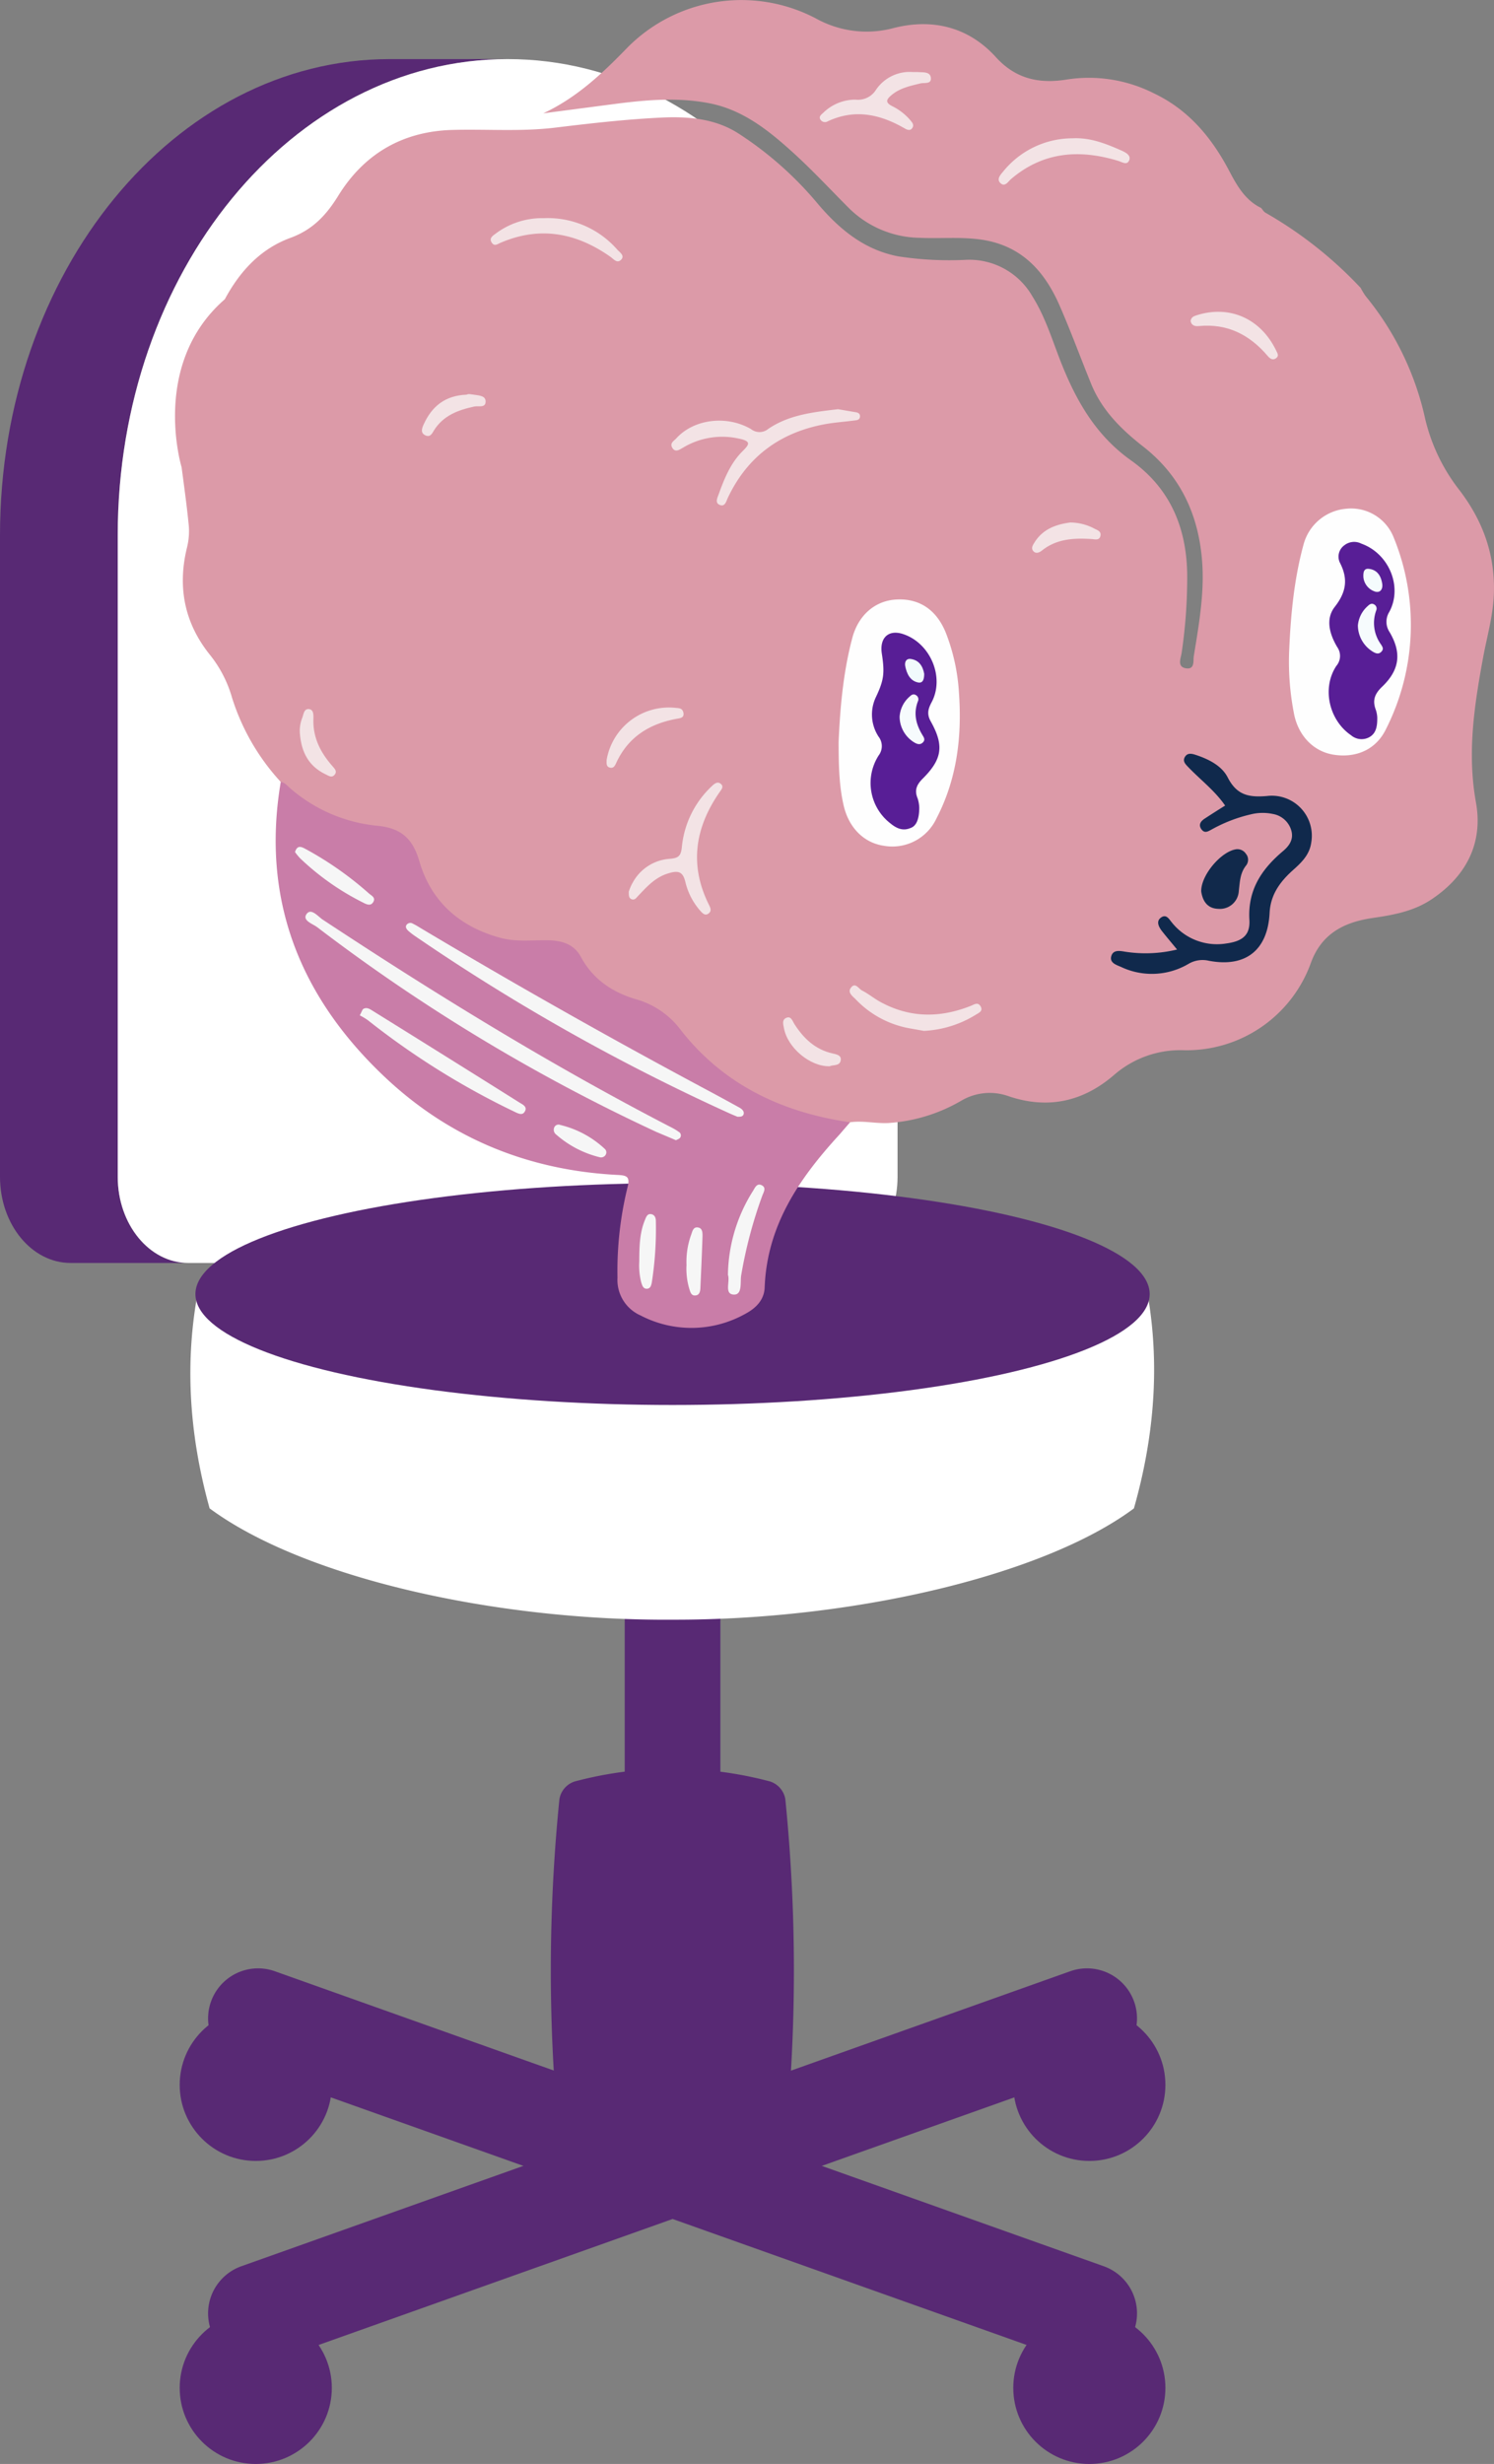 <svg xmlns="http://www.w3.org/2000/svg" viewBox="0 0 320.17 527.89"><rect x="0" y="0" width="320.17" height="527.89" fill="#808080" stroke="none"/><defs><style>.cls-1{fill:#582974;}.cls-2{fill:#fff;}.cls-3{isolation:isolate;}.cls-4{fill:#dc9aa8;}.cls-5{fill:#c97da8;}.cls-6{fill:#fefefe;}.cls-7{fill:#10294c;}.cls-8{fill:#f3e3e5;}.cls-9{fill:#11294b;}.cls-10{fill:#f6f6f6;}.cls-11{fill:#581e96;}.cls-12{fill:#f6fbfd;}.cls-13{fill:#f4fbfd;}.cls-14{fill:#f1fafc;}</style></defs><g id="Camada_2" data-name="Camada 2"><g id="Layer_1" data-name="Layer 1"><rect class="cls-1" x="133.88" y="307.11" width="20.5" height="98.3"/><path class="cls-1" d="M165,381.66a81.19,81.19,0,0,0-41.81,0,4.81,4.81,0,0,0-3.31,3.82,366.72,366.72,0,0,0,0,73.33,4.84,4.84,0,0,0,3.31,3.83,81.41,81.41,0,0,0,41.81,0,4.85,4.85,0,0,0,3.3-3.83,366.72,366.72,0,0,0,0-73.33A4.82,4.82,0,0,0,165,381.66Z"/><path class="cls-2" d="M243,323.17c-19.46,14.46-60.42,23.92-98.71,23.84-38.18.28-79.27-9-99.37-23.85-4.54-16.31-5.48-32.5-2.08-48.54a6.71,6.71,0,0,1,5.48-4.24q95.82-4.77,191.64,0a6.68,6.68,0,0,1,5.48,4.24C248.71,290.66,247.64,306.85,243,323.17Z"/><g class="cls-3"><path class="cls-1" d="M108.79,12.66H83.56C37.41,12.66,0,58.33,0,114.67V252.12c0,10.19,6.77,18.46,15.12,18.46H40.35c-8.35,0-15.12-8.27-15.12-18.46V114.67C25.23,58.33,62.64,12.66,108.79,12.66Z"/><path class="cls-2" d="M108.79,12.66c46.15,0,83.56,45.67,83.56,102V252.12c0,10.19-6.77,18.46-15.13,18.46H40.35c-8.35,0-15.12-8.27-15.12-18.46V114.67C25.23,58.33,62.64,12.66,108.79,12.66Z"/></g><ellipse class="cls-1" cx="144.13" cy="277.25" rx="102.25" ry="23.76"/><path class="cls-1" d="M55.31,506.35a10.72,10.72,0,0,1-3.59-20.82l177.63-63.2a10.72,10.72,0,1,1,7.19,20.2L58.91,505.73A10.82,10.82,0,0,1,55.31,506.35Z"/><path class="cls-1" d="M233,506.35a10.78,10.78,0,0,1-3.6-.62L51.72,442.53a10.72,10.72,0,1,1,7.19-20.2l177.63,63.2A10.72,10.72,0,0,1,233,506.35Z"/><circle class="cls-1" cx="54.81" cy="511.59" r="16.3"/><circle class="cls-1" cx="54.81" cy="446.67" r="16.3"/><circle class="cls-1" cx="233.45" cy="511.59" r="16.3"/><circle class="cls-1" cx="233.45" cy="446.67" r="16.3"/><path class="cls-4" d="M38.92,100.11s-6.75-22.08,9.26-36c3.23-6,7.67-10.85,14.17-13.19C67,49.19,69.89,46.13,72.45,42c5.53-9,13.77-13.85,24.44-14.16,7.38-.21,14.76.4,22.14-.5s15-1.77,22.57-2.14c5.69-.28,11.49.14,16.52,3.31a75.5,75.5,0,0,1,17.19,15.21c4.61,5.42,9.94,9.84,17.23,11.21a71.83,71.83,0,0,0,14.43.74,15.58,15.58,0,0,1,14.27,7.81c2.55,4.05,4,8.55,5.69,13,3.32,8.69,7.55,16.54,15.43,22.14,8.81,6.25,12.25,15.24,12.06,25.89A109.75,109.75,0,0,1,253.21,140c-.17,1.05-1,2.88.95,3.18s1.52-1.64,1.67-2.58c1.21-7.45,2.56-14.85,1.57-22.53-1.17-9.2-5.12-16.68-12.35-22.35-4.73-3.7-8.89-7.79-11.2-13.45s-4.39-11.39-6.86-17c-3.32-7.52-8.44-12.91-17.19-14-4.25-.53-8.46-.12-12.69-.32A22,22,0,0,1,182,44.66c-4-4-7.94-8.26-12.18-12.09-5.2-4.7-10.7-9.09-17.87-10.46-6.75-1.3-13.51-.71-20.26.17l-15.27,2c7.08-3.3,12.54-8.42,17.86-13.9a34.36,34.36,0,0,1,40.55-6.44A22.35,22.35,0,0,0,191.54,6c8.37-2.12,16.05-.18,21.87,6.23,4.36,4.81,9.49,5.74,15.25,4.8A30.85,30.85,0,0,1,247.29,20c7.43,3.53,12.39,9.48,16.16,16.66,1.62,3.08,3.4,6.25,6.81,7.89.32.36.57.84,1,1.06A87.09,87.09,0,0,1,291.6,61.69a15,15,0,0,0,1.07,1.76,62.53,62.53,0,0,1,12.76,26.32,39.5,39.5,0,0,0,7.38,15.3c5,6.57,7.64,13.83,7.33,22.22-.17,4.68-1.48,9.1-2.31,13.61-1.89,10.29-3.44,20.4-1.53,31,1.56,8.66-2,15.74-9.47,20.75-3.83,2.57-8.1,3.35-12.51,4-6.05.86-11,3.2-13.36,9.55A28.3,28.3,0,0,1,253.66,225a21.65,21.65,0,0,0-14.92,5.31c-6.66,5.75-14.23,7.37-22.55,4.56a12,12,0,0,0-10.17.94,35.53,35.53,0,0,1-15.65,4.79c-2.77.13-5.47-.55-8.2-.16a4.13,4.13,0,0,1-3.16.2c-12.86-2.25-23.95-7.82-32.37-18A24.4,24.4,0,0,0,135,214.51c-4.41-1.4-8.26-3.88-10.56-8.08-1.67-3.06-4.26-4.19-7.52-4.31a43.84,43.84,0,0,0-4.44,0c-5.51.35-10.2-1.77-14.58-4.8-4.85-3.35-7.64-8.15-9.25-13.68-1-3.53-3.14-5.57-6.9-5.81a25.58,25.58,0,0,1-7-1.37c-5.48-2-10.94-4.06-14.64-9a47.62,47.62,0,0,1-10.39-18,26.1,26.1,0,0,0-4.71-9.14c-5.52-6.85-7-14.59-4.94-23a14.42,14.42,0,0,0,.33-5.26C40,108.07,39.44,104.09,38.92,100.11Z"/><path class="cls-5" d="M182.17,240.45c-14.78-2.16-27.44-8.19-36.69-20.31A18.12,18.12,0,0,0,136,214c-5-1.54-9-4.33-11.52-9-1.63-3-4.51-3.56-7.57-3.56-3.24,0-6.49.35-9.69-.52-8.75-2.38-14.84-7.76-17.37-16.46-1.42-4.88-4-7.09-9.06-7.55A33.41,33.41,0,0,1,62.32,169c-.67-.55-1.2-1.33-2.15-1.49-4.28,25.31,4.2,46.25,22.48,63.41,13.85,13,30.62,19.81,49.64,20.8,2,.1,2.81.31,2.18,2.69a75.26,75.26,0,0,0-2.14,19.34,8.3,8.3,0,0,0,4.93,8.07,23.62,23.62,0,0,0,22.41-.31c2.23-1.18,4.1-2.93,4.2-5.69.5-13.28,7.43-23.38,16-32.71C180.64,242.22,181.4,241.33,182.17,240.45Z"/><path class="cls-6" d="M276.26,139.77a57.73,57.73,0,0,0,1.13,13.54c1.05,4.58,4.29,7.76,8.48,8.39,4.75.72,9-1.08,11.13-5.45a49.47,49.47,0,0,0,1.64-41.18A9.81,9.81,0,0,0,288.43,109a10.36,10.36,0,0,0-9.09,7.72C277.17,124.66,276.55,132.8,276.26,139.77Z"/><path class="cls-6" d="M179.72,158.92c0,5.88.19,9.8,1.08,13.66,1.1,4.77,4.35,8,8.6,8.62a10.43,10.43,0,0,0,11.26-5.8c4.41-8.45,5.52-17.55,4.85-26.93a42.06,42.06,0,0,0-2.82-12.91c-2-4.95-5.73-7.43-10.71-7.11-4.46.28-8,3.32-9.31,8.16C180.55,144.54,180,152.68,179.72,158.92Z"/><path class="cls-7" d="M252.25,203.43a28.52,28.52,0,0,1-11.18.46c-1.07-.18-2.43-.42-2.87.82-.55,1.54,1,2,2,2.43a15.45,15.45,0,0,0,14.47-.62,5.92,5.92,0,0,1,4.41-.68c7.85,1.49,12.6-2.26,13-10.25.2-4,2.33-6.79,5.12-9.27,1.78-1.59,3.44-3.23,3.8-5.78a8.57,8.57,0,0,0-9.47-10c-4,.34-6.5-.22-8.44-4-1.28-2.5-4.09-3.91-6.88-4.82-.89-.29-1.81-.46-2.33.54-.44.85.16,1.46.73,2.05,2.63,2.75,5.73,5.07,7.94,8.28-1.6,1-3,1.89-4.42,2.82-.8.54-1.35,1.28-.68,2.23s1.37.52,2.11.13a32,32,0,0,1,8.5-3.3,10.57,10.57,0,0,1,4.68-.09,5,5,0,0,1,4,3.57c.52,1.86-.41,3.23-1.77,4.38-4.57,3.85-7.6,8.3-7.22,14.74.2,3.34-1.57,4.62-5,5.07a12.35,12.35,0,0,1-11.58-4.46c-.61-.71-1.18-1.91-2.33-1.12s-.52,2,.11,2.84C249.93,200.66,251,201.9,252.25,203.43Z"/><path class="cls-8" d="M179.6,87.67c-5.37.63-10.58,1.21-15,4.25a2.93,2.93,0,0,1-3.67,0c-5.28-3.05-12.28-2.11-16,2-.5.54-1.44,1-.87,2,.69,1.14,1.6.37,2.3,0A16.29,16.29,0,0,1,158.48,94c2.65.56,2,1.32.65,2.67-2.58,2.57-3.9,5.87-5.11,9.21-.29.8-.86,1.87.26,2.31s1.37-.85,1.71-1.56C160.08,98,166.89,92.88,176.16,91c2.3-.47,4.67-.62,7-.92.49-.06,1-.1,1.13-.72.11-.78-.46-1-1.08-1.07Z"/><path class="cls-8" d="M134.75,191c0,.86,0,1.37.53,1.62.71.34,1.08-.26,1.46-.66,1.9-2,3.65-4,6.51-4.86,2-.59,3.06-.47,3.61,1.79a14.39,14.39,0,0,0,3.21,6.24c.46.5,1,1.14,1.74.61s.47-1.19.15-1.83c-4.28-8.53-3.05-16.54,2.24-24.18.39-.56,1-1.21.25-1.81s-1.45.07-2,.6a20.6,20.6,0,0,0-6.33,13c-.2,1.93-.79,2.3-2.48,2.47a9.77,9.77,0,0,0-8.09,5.19C135.18,189.79,134.93,190.54,134.75,191Z"/><path class="cls-8" d="M195.67,15.44a8.72,8.72,0,0,0-7.91,3.75,4.56,4.56,0,0,1-4.41,2.16,9.83,9.83,0,0,0-6.93,2.82c-.46.41-1,.8-.6,1.46a1.16,1.16,0,0,0,1.58.36c5.84-2.73,11.28-1.5,16.56,1.57.54.31,1.18.48,1.57-.16s0-1.11-.4-1.59a12.19,12.19,0,0,0-3.93-3.07c-1.52-.77-1.27-1.41-.2-2.32,1.8-1.54,4-2,6.21-2.54.88-.22,2.39.21,2.28-1.16s-1.57-1.2-2.64-1.27C196.46,15.42,196.07,15.44,195.67,15.44Z"/><path class="cls-8" d="M229.88,29.63A19.14,19.14,0,0,0,215,36.73c-.64.76-1.5,1.69-.56,2.54s1.64-.4,2.21-.89c6.91-5.9,14.69-6.44,23-3.91.81.25,1.86,1,2.33-.1s-.78-1.72-1.58-2.09C237,30.78,233.66,29.44,229.88,29.63Z"/><path class="cls-8" d="M116.56,46.74a16.57,16.57,0,0,0-10.4,3.36c-.69.49-1.36,1-.78,1.88s1.24.31,1.85.05c8.46-3.64,16.26-2.18,23.6,3,.66.47,1.42,1.49,2.27.62s-.25-1.56-.79-2.14A19.79,19.79,0,0,0,116.56,46.74Z"/><path class="cls-8" d="M198,220.86a23.22,23.22,0,0,0,11.15-3.48c.65-.4,1.57-.77,1-1.77s-1.38-.4-2.08-.12c-6.67,2.66-13.22,2.62-19.58-.93-1.28-.72-2.43-1.68-3.74-2.34-.73-.37-1.48-1.89-2.42-.57-.74,1,.39,1.79,1.05,2.45a21.07,21.07,0,0,0,11.47,6.2Z"/><path class="cls-9" d="M257.43,191c.29,2,1.29,3.64,3.63,3.71a4.05,4.05,0,0,0,4.42-3.83c.24-2,.26-3.86,1.6-5.5a2,2,0,0,0-.09-2.48,2.17,2.17,0,0,0-2.3-.91C261.47,182.65,257.32,187.64,257.43,191Z"/><path class="cls-8" d="M255.15,68.75c.16,1,.94,1.19,1.75,1.11,6.12-.6,10.9,1.85,14.78,6.41.45.54,1.06,1,1.77.49s.32-1.07.06-1.61c-3.31-6.9-10-9.89-17.15-7.58C255.78,67.76,255.26,68,255.15,68.75Z"/><path class="cls-8" d="M130,162.82c0,.68-.12,1.37.61,1.61.92.3,1.22-.48,1.49-1.07,2.61-5.58,7.22-8.35,13.08-9.39.71-.12,1.44-.24,1.29-1.2s-.81-1.06-1.53-1.1A13.55,13.55,0,0,0,130,162.82Z"/><path class="cls-8" d="M229.35,111.94c-2.81.38-5.77,1.28-7.63,4.24-.35.57-.83,1.24-.28,1.89s1.33.3,1.85-.12c3.18-2.54,6.87-2.7,10.67-2.46.71.05,1.73.37,1.89-.8.13-.87-.7-1.12-1.29-1.42A11.14,11.14,0,0,0,229.35,111.94Z"/><path class="cls-8" d="M64.25,156.89c.26,4,1.73,7.18,5.52,9,.6.28,1.28.81,1.88.16.74-.8,0-1.41-.48-2-2.53-2.89-4.17-6.14-4-10.11,0-.79.05-1.82-.85-2-1.16-.2-1.24,1-1.52,1.78A7.58,7.58,0,0,0,64.25,156.89Z"/><path class="cls-8" d="M177.8,228.44c.75-.36,2.1,0,2.36-1.2s-1-1.37-1.75-1.55c-3.71-.84-6.18-3.2-8.16-6.28-.42-.65-.73-1.92-1.91-1.26-.79.44-.47,1.42-.33,2.17C168.82,224.53,173.63,228.54,177.8,228.44Z"/><path class="cls-8" d="M100,84.56c-4.57.16-7.47,2.48-9.23,6.42-.39.86-.68,1.79.39,2.29s1.45-.43,1.84-1.06c2-3.2,5.19-4.37,8.63-5.11.9-.19,2.38.34,2.44-1s-1.4-1.36-2.46-1.53C101,84.51,100.43,84.31,100,84.56Z"/><path class="cls-10" d="M144.86,244.29c.28-.16.69-.27.89-.54a.86.86,0,0,0-.31-1.27,11,11,0,0,0-1.51-.91C118.09,228.22,93.37,213,69.12,197c-1-.69-2.47-2.54-3.43-1.16s1.31,2.07,2.28,2.8a390.66,390.66,0,0,0,72.69,43.87C142,243.08,143.36,243.64,144.86,244.29Z"/><path class="cls-10" d="M158.05,239.26c.61,0,1.16,0,1.32-.58s-.36-1.08-.87-1.36q-3.88-2.15-7.79-4.23Q119.94,216.62,90,198.75a16.51,16.51,0,0,0-1.54-.87,1,1,0,0,0-1.33.26c-.33.47,0,.94.36,1.28a14.6,14.6,0,0,0,1.4,1.09A443,443,0,0,0,156,238.38C156.69,238.7,157.42,239,158.05,239.26Z"/><path class="cls-10" d="M77.1,217.53a15.09,15.09,0,0,1,1.68,1,166.26,166.26,0,0,0,31.51,19.67c.73.35,1.62.84,2.14,0,.71-1.09-.46-1.58-1.13-2q-15.76-9.9-31.58-19.73c-.59-.37-1.22-.72-1.91-.28C77.61,216.4,77.54,216.73,77.1,217.53Z"/><path class="cls-10" d="M156,273.13c.5,1.39-.82,4.06,1.17,4.22s1.43-2.64,1.66-4.07a97,97,0,0,1,4.49-17c.28-.81,1-1.8-.08-2.35s-1.48.63-1.93,1.31A34.44,34.44,0,0,0,156,273.13Z"/><path class="cls-10" d="M63.22,182.55a14,14,0,0,0,1.06,1.3,55.37,55.37,0,0,0,13.4,9.46c.77.4,1.75.93,2.32-.07s-.48-1.38-1-1.88a72.53,72.53,0,0,0-13.44-9.43C64.67,181.45,63.72,180.92,63.22,182.55Z"/><path class="cls-10" d="M137,270.25a14.79,14.79,0,0,0,.41,4.47c.22.64.38,1.44,1.27,1.38.72-.05.88-.72,1-1.31a74.4,74.4,0,0,0,.87-13.25c0-.61-.24-1.24-.89-1.39-.89-.22-1.16.5-1.42,1.16C137.14,263.92,137,266.67,137,270.25Z"/><path class="cls-10" d="M147.12,271a15.21,15.21,0,0,0,.61,5.17c.22.67.4,1.43,1.26,1.38s1.06-.78,1.1-1.5c.17-3.74.34-7.48.46-11.22,0-.76,0-1.72-1-1.86s-1.18.85-1.43,1.56A17,17,0,0,0,147.12,271Z"/><path class="cls-10" d="M128.48,247.92a1.14,1.14,0,0,0,1.29-.47,1,1,0,0,0-.19-1.33,21.14,21.14,0,0,0-9.49-5.1,1,1,0,0,0-1.28.45,1.27,1.27,0,0,0,.37,1.59A22,22,0,0,0,128.48,247.92Z"/><path class="cls-11" d="M295.15,153.66a6.33,6.33,0,0,0-.3-1.57c-.77-2-.27-3.42,1.32-4.94,3.78-3.6,4.25-7.26,1.64-11.7a4,4,0,0,1-.07-4.37c2.89-5.38-.08-12.49-6-14.61a3.39,3.39,0,0,0-3.61.33,3,3,0,0,0-1,3.72c1.81,3.49,1.4,6.32-1.08,9.49-2.05,2.62-1.11,5.89.54,8.65a3.28,3.28,0,0,1-.2,4c-3.15,4.74-1.6,11.61,3.14,14.86a3.47,3.47,0,0,0,3.88.44C294.9,157.14,295.18,155.67,295.15,153.66Z"/><path class="cls-11" d="M197,173a7.38,7.38,0,0,0-.34-1.93c-.72-1.7-.26-2.88,1-4.17,4.27-4.22,4.71-7.16,1.8-12.35-.87-1.55-.57-2.67.18-4.08,2.85-5.33-.23-12.66-6.06-14.61-3.14-1.06-5.13.75-4.6,4.18.64,4.18.45,5.69-1.29,9.35a8.65,8.65,0,0,0,.61,8.46,3.3,3.3,0,0,1,0,4,10.93,10.93,0,0,0,2.46,14.51c1.29,1.07,2.66,1.75,4.33,1.05C196.39,177,197,175.46,197,173Z"/><path class="cls-12" d="M291,134a6.66,6.66,0,0,0,3.12,5.57c.57.35,1.25.72,1.88.09s.26-1.09-.06-1.61a7.81,7.81,0,0,1-1-7.29,1,1,0,0,0-.47-1.27c-.53-.32-1,0-1.32.32A6.26,6.26,0,0,0,291,134Z"/><path class="cls-13" d="M292.18,123.67a3.6,3.6,0,0,0,2.63,3.11c1.11.24,1.55-.72,1.41-1.67-.24-1.63-1-3-2.81-3.23C292.34,121.73,292.12,122.47,292.18,123.67Z"/><path class="cls-12" d="M192.79,153.58a6.5,6.5,0,0,0,3.07,5.44c.59.37,1.28.65,1.89.07s.25-1.09-.06-1.6c-1.39-2.3-2-4.67-.95-7.3a1,1,0,0,0-.47-1.27c-.54-.36-1,0-1.31.3A6.22,6.22,0,0,0,192.79,153.58Z"/><path class="cls-14" d="M198.06,144.35c-.29-1.6-1.09-2.92-2.88-3.17-1-.14-1.37.69-1.18,1.57.33,1.57,1,3.1,2.72,3.46C197.87,146.45,198.06,145.38,198.06,144.35Z"/></g></g></svg>